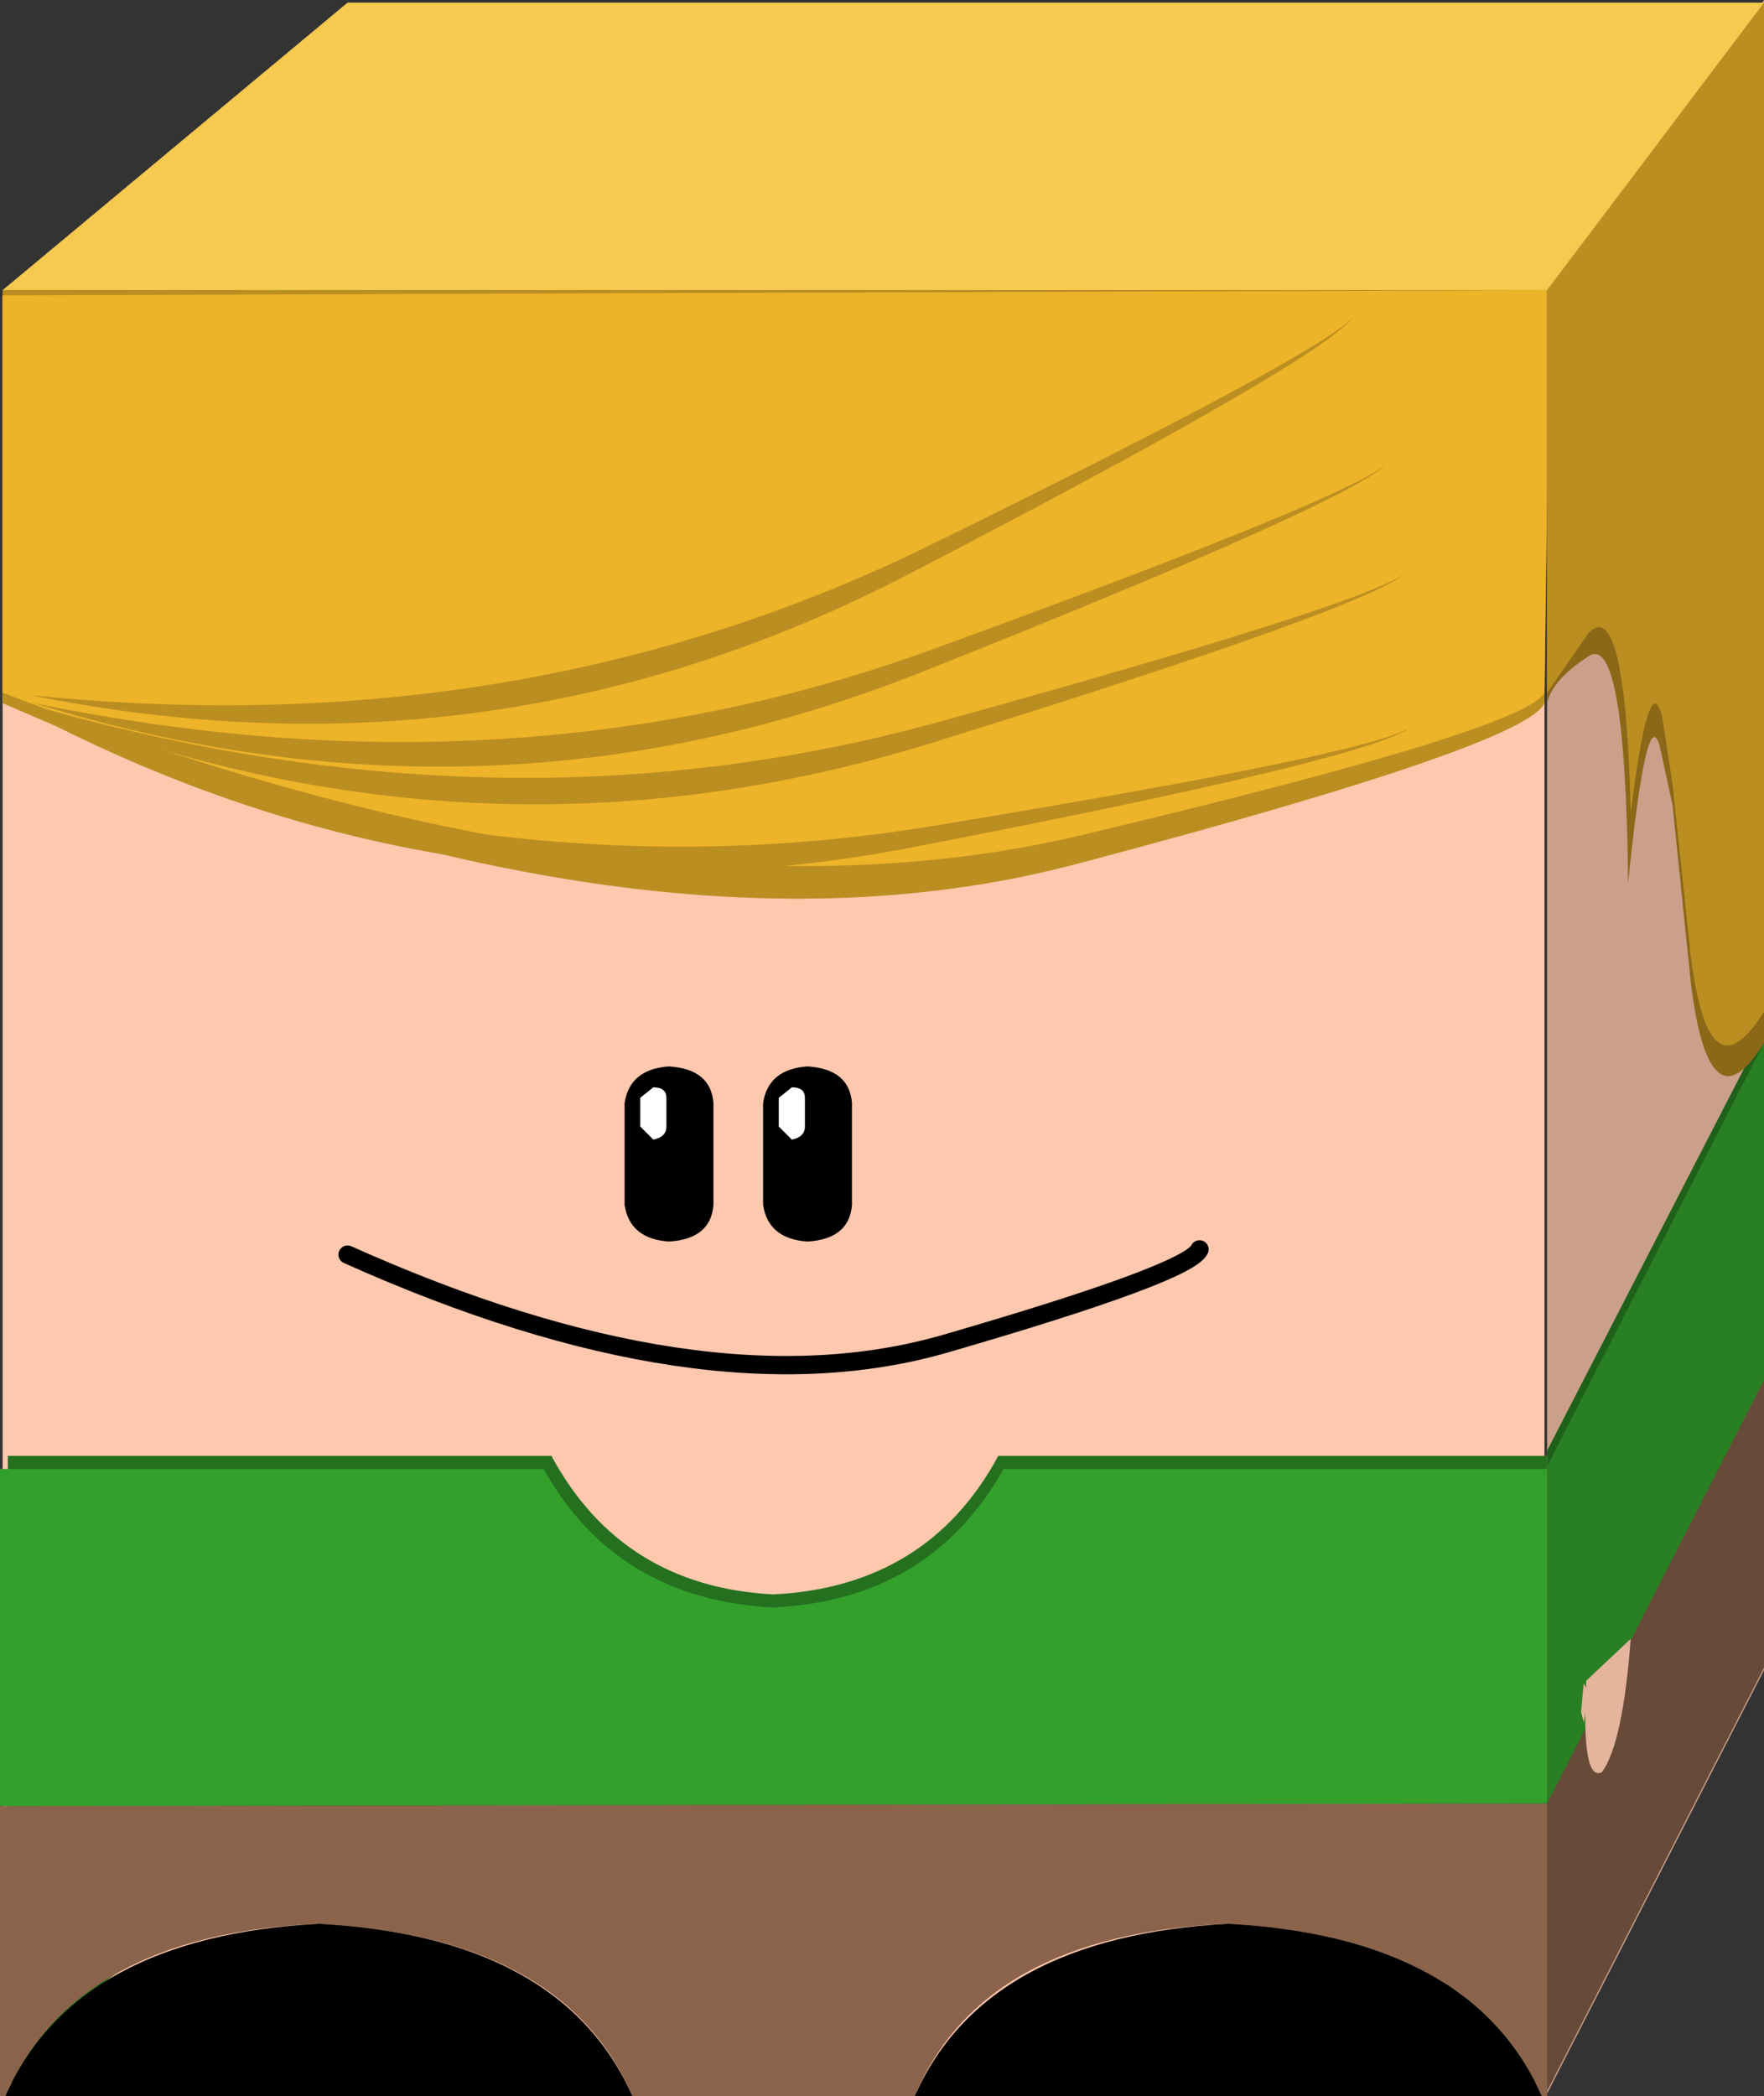 <?xml version="1.0" encoding="UTF-8" standalone="no"?>
<svg xmlns:xlink="http://www.w3.org/1999/xlink" height="40.1px" width="33.75px" xmlns="http://www.w3.org/2000/svg">
  <rect width="100%" height="100%" fill="#333333" stroke="none"/>
  <g transform="matrix(1.0, 0.0, 0.0, 1.0, 18.4, 35.1)">
    <path d="M11.15 -29.45 L-18.35 -29.45 -18.35 5.0 11.15 5.0 11.15 -29.45" fill="#fdc8ae" fill-rule="evenodd" stroke="none"/>
    <path d="M-17.85 4.75 Q-16.55 1.65 -12.0 1.45 -7.5 1.65 -6.2 4.75 L-1.0 4.75 Q0.3 1.65 4.85 1.45 9.35 1.65 10.65 4.75 L11.3 4.75 11.3 -7.25 0.7 -7.25 Q-0.65 -4.75 -3.6 -4.6 -6.5 -4.75 -7.85 -7.25 L-18.25 -7.25 -18.25 4.75 -17.85 4.75" fill="#24701f" fill-rule="evenodd" stroke="none"/>
    <path d="M-18.4 -0.55 L11.2 -0.6 11.2 -7.0 0.8 -7.0 Q-0.6 -4.5 -3.6 -4.35 -6.6 -4.5 -8.0 -7.0 L-18.4 -7.0 -18.4 -0.55" fill="#33a02c" fill-rule="evenodd" stroke="none"/>
    <path d="M-18.3 5.0 Q-16.95 1.9 -12.3 1.7 -7.6 1.95 -6.3 5.0 L-0.9 5.0 Q0.4 1.9 5.1 1.7 9.75 1.95 11.1 5.0 L11.2 5.0 11.2 -0.6 -18.4 -0.55 -18.4 5.0 -18.3 5.0" fill="#8a634a" fill-rule="evenodd" stroke="none"/>
    <path d="M5.1 1.7 Q0.45 1.95 -0.9 5.0 L11.1 5.0 Q9.75 1.95 5.1 1.7" fill="#000000" fill-rule="evenodd" stroke="none"/>
    <path d="M-12.3 1.7 Q-16.95 1.95 -18.3 5.0 L-6.3 5.0 Q-7.65 1.95 -12.3 1.7" fill="#000000" fill-rule="evenodd" stroke="none"/>
    <path d="M4.55 -11.2 Q4.35 -10.75 -0.3 -9.4 -4.95 -8.05 -11.75 -11.1" fill="none" stroke="#000000" stroke-linecap="round" stroke-linejoin="round" stroke-width="0.35"/>
    <path d="M11.15 -21.65 L11.25 -29.55 -18.35 -29.55 -18.35 -21.65 Q-6.2 -16.3 2.3 -18.6 10.8 -20.85 11.15 -21.65" fill="#bb8e21" fill-rule="evenodd" stroke="none"/>
    <path d="M-6.45 -12.05 Q-6.35 -11.4 -5.6 -11.35 -4.8 -11.4 -4.75 -12.05 L-4.75 -14.0 Q-4.8 -14.65 -5.6 -14.7 -6.35 -14.65 -6.45 -14.0 L-6.45 -12.05" fill="#000000" fill-rule="evenodd" stroke="none"/>
    <path d="M11.15 -21.85 L11.25 -29.55 -18.35 -29.45 -18.35 -21.85 Q-6.0 -17.1 2.4 -19.15 10.8 -21.15 11.15 -21.85" fill="#edb329" fill-rule="evenodd" stroke="none"/>
    <path d="M8.6 -21.2 Q7.95 -20.7 -0.55 -19.3 -9.05 -17.9 -17.8 -21.45 -9.65 -17.2 -0.9 -18.9 7.9 -20.6 8.6 -21.2" fill="#bb8e21" fill-rule="evenodd" stroke="none"/>
    <path d="M8.5 -24.15 Q7.9 -23.6 -0.4 -21.3 -8.7 -19.0 -17.75 -21.6 -9.25 -18.25 -0.7 -20.85 7.85 -23.5 8.5 -24.15" fill="#bb8e21" fill-rule="evenodd" stroke="none"/>
    <path d="M8.15 -26.25 Q7.6 -25.65 -0.5 -22.7 -8.55 -19.75 -17.75 -21.65 -9.05 -18.95 -0.75 -22.25 7.55 -25.55 8.15 -26.25" fill="#bb8e21" fill-rule="evenodd" stroke="none"/>
    <path d="M7.5 -29.05 Q7.0 -28.4 -0.75 -24.6 -8.5 -20.85 -17.8 -21.8 -8.9 -20.0 -0.95 -24.15 6.95 -28.25 7.5 -29.05" fill="#bb8e21" fill-rule="evenodd" stroke="none"/>
    <path d="M-6.15 -13.55 L-5.9 -13.3 Q-5.65 -13.35 -5.65 -13.55 L-5.65 -14.1 Q-5.65 -14.3 -5.9 -14.3 L-6.15 -14.1 -6.15 -13.55" fill="#ffffff" fill-rule="evenodd" stroke="none"/>
    <path d="M-3.8 -12.05 Q-3.7 -11.4 -2.95 -11.35 -2.15 -11.4 -2.1 -12.05 L-2.1 -14.0 Q-2.15 -14.65 -2.95 -14.7 -3.7 -14.65 -3.8 -14.0 L-3.8 -12.05" fill="#000000" fill-rule="evenodd" stroke="none"/>
    <path d="M-3.5 -13.55 L-3.25 -13.3 Q-3.0 -13.35 -3.0 -13.55 L-3.0 -14.1 Q-3.0 -14.3 -3.25 -14.3 L-3.5 -14.1 -3.5 -13.55" fill="#ffffff" fill-rule="evenodd" stroke="none"/>
    <path d="M15.35 -35.1 L11.2 -29.55 11.2 4.95 15.35 -3.15 15.35 -35.1" fill="#caa08b" fill-rule="evenodd" stroke="none"/>
    <path d="M11.2 -7.35 L11.2 4.75 15.35 -3.35 15.35 -15.4 11.2 -7.35" fill="#1f601a" fill-rule="evenodd" stroke="none"/>
    <path d="M15.35 -3.2 L15.35 -8.75 11.2 -0.65 11.2 4.9 15.35 -3.2" fill="#674a37" fill-rule="evenodd" stroke="none"/>
    <path d="M15.35 -8.7 L15.35 -15.15 11.2 -7.05 11.2 -0.6 15.35 -8.7" fill="#298023" fill-rule="evenodd" stroke="none"/>
    <path d="M11.2 -29.55 L11.2 -21.65 Q11.3 -22.1 12.0 -22.55 12.7 -23.0 12.75 -18.2 13.1 -21.65 13.35 -20.85 L13.6 -19.7 13.95 -16.3 Q14.3 -13.45 15.35 -15.15 L15.35 -27.1 15.35 -35.05 11.2 -29.55" fill="#8a6818" fill-rule="evenodd" stroke="none"/>
    <path d="M11.2 -29.55 L11.2 -21.85 12.0 -23.0 Q12.7 -23.7 12.8 -19.55 13.15 -22.35 13.4 -21.4 L13.6 -20.1 13.95 -16.8 Q14.3 -14.05 15.35 -15.75 L15.35 -27.35 15.35 -35.05 11.2 -29.55" fill="#bb8e21" fill-rule="evenodd" stroke="none"/>
    <path d="M11.95 -2.95 Q11.85 -1.0 12.25 -1.2 12.65 -1.75 12.8 -3.75 L11.95 -2.95" fill="#e4b49d" fill-rule="evenodd" stroke="none"/>
    <path d="M11.85 -2.35 L11.9 -2.15 12.0 -2.7 11.9 -2.9 11.85 -2.35" fill="#e4b49d" fill-rule="evenodd" stroke="none"/>
    <path d="M15.35 -35.05 L-11.75 -35.05 -18.35 -29.55 11.2 -29.55 15.35 -35.05" fill="#f6c94f" fill-rule="evenodd" stroke="none"/>
  </g>
</svg>
